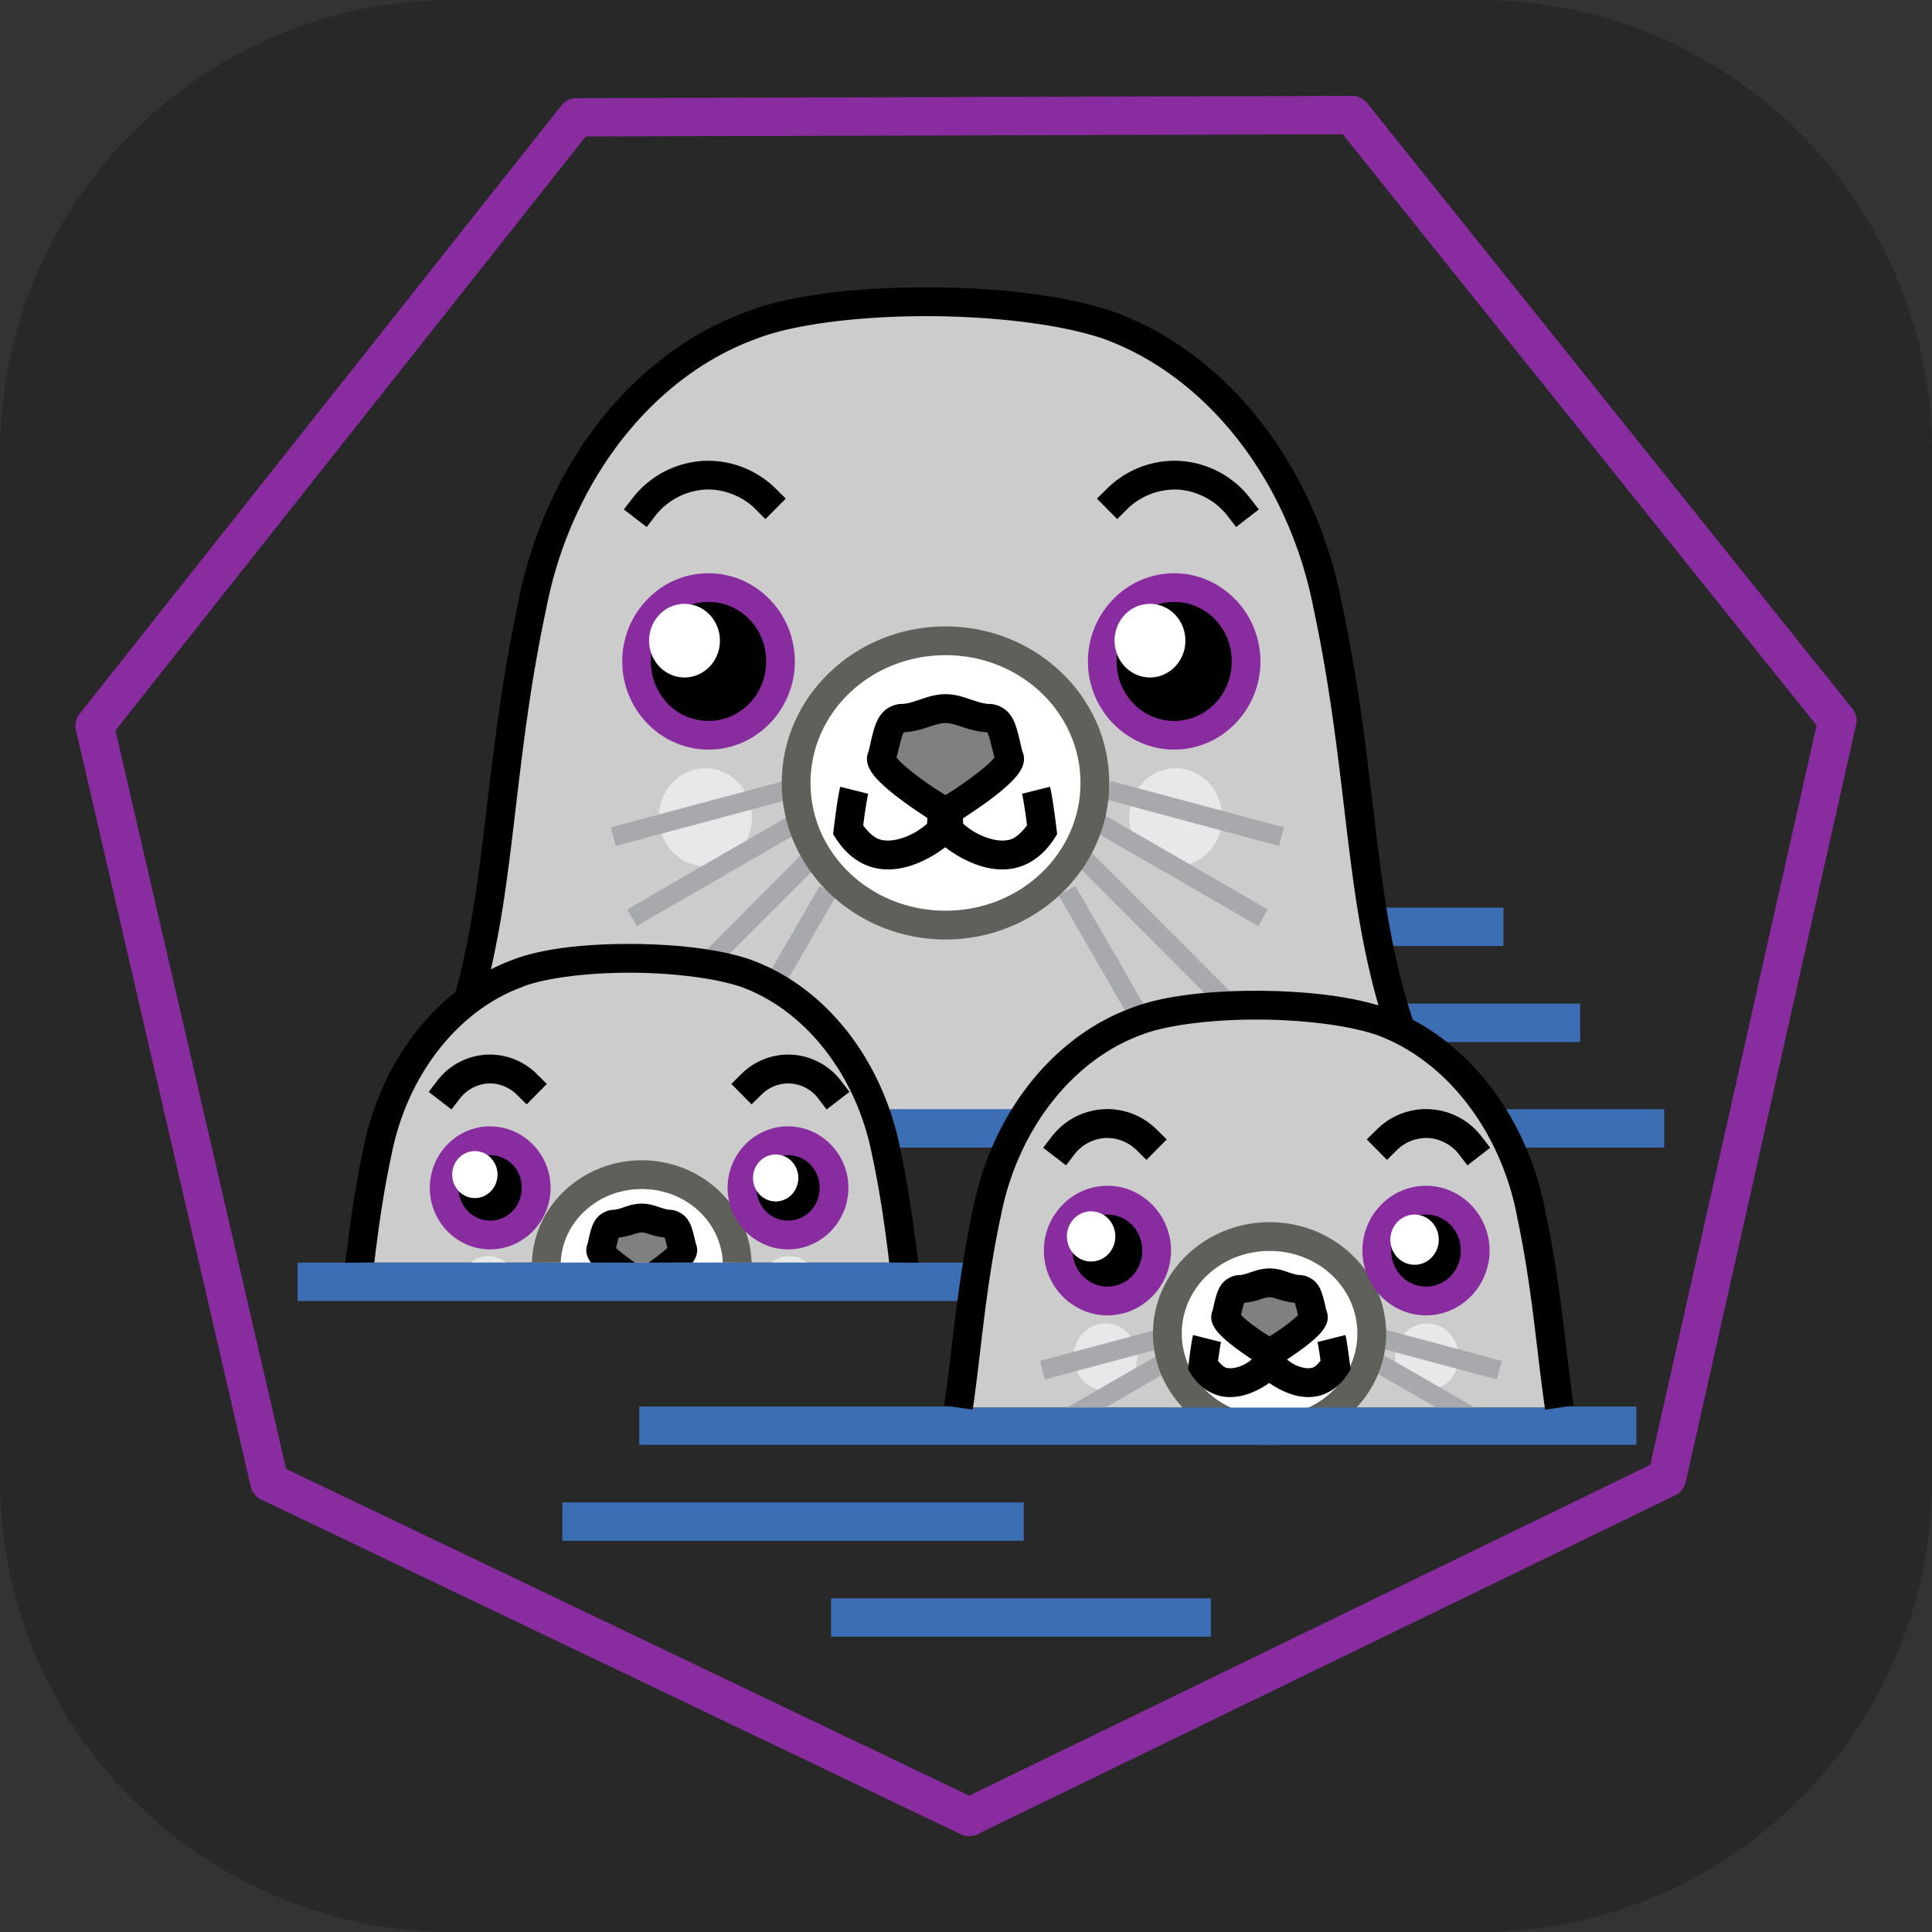 <svg xmlns="http://www.w3.org/2000/svg" width="256" height="256" fill="none"><rect width="100%" height="100%" fill="#333333" stroke="none"/><path fill="#282828" d="M196 0H60C26.863 0 0 26.863 0 60v136c0 33.137 26.863 60 60 60h136c33.137 0 60-26.863 60-60V60c0-33.137-26.863-60-60-60"/><path fill="#3C6EB4" d="M181.815 120.262c.273 1.709.553 3.418.889 5.089h16.511v-5.089zm2.736 12.714a76 76 0 0 0 1.103 3.491c.959.477 1.894 1.01 2.797 1.604h20.93v-5.095zm-33.982 2.364c-.785.286-1.554.62-2.308.983v.007a25 25 0 0 1 2.308-.99m-76.05 63.738v5.089h61.133v-5.089zm35.602 12.715v5.074h50.329v-5.074z"/><path fill="#CCC" d="M122.679 39.98c-9.053 0-17.923 1.045-23.205 3.147-14.548 5.324-25.72 19.866-29.032 37.483-4.36 20.624-4.1 36.766-8.43 51.953a25 25 0 0 1 6.507-3.577c3.381-1.338 9.05-2.009 14.84-2.009s11.708.673 15.545 2.009c8.428 3.079 15.076 10.989 17.829 20.805h17.919c3.671-6.787 9.274-12.027 15.917-14.451 7.226-2.865 24.273-2.858 32.482 0 .89.324 1.755.719 2.607 1.141-5.646-16.346-4.929-33.466-9.665-55.87-3.31-17.618-14.487-32.16-29.032-37.484-5.999-2.095-15.231-3.146-24.282-3.148"/><path fill="#E7E8E9" d="M93.476 101.795c-1.634.002-3.2.687-4.355 1.905s-1.803 2.869-1.803 4.59c0 1.722.648 3.373 1.803 4.591s2.72 1.903 4.355 1.905c1.634-.002 3.2-.687 4.356-1.905s1.804-2.869 1.804-4.591-.649-3.372-1.803-4.59c-1.155-1.218-2.723-1.903-4.357-1.905m62.3 0c-1.634.002-3.2.687-4.355 1.905-1.154 1.218-1.803 2.869-1.803 4.59 0 1.722.649 3.373 1.803 4.591 1.155 1.218 2.721 1.903 4.355 1.905a5.9 5.9 0 0 0 2.363-.491 6.2 6.2 0 0 0 2.004-1.407 6.5 6.5 0 0 0 1.339-2.109 6.8 6.8 0 0 0 0-4.977 6.5 6.5 0 0 0-1.339-2.109 6.2 6.2 0 0 0-2.004-1.407 5.9 5.9 0 0 0-2.363-.491"/><path fill="#A7A9AC" d="m103.856 103.487-22.914 6.144.656 2.456 22.918-6.144zm43.365 0-.66 2.456 22.912 6.144.66-2.456zm-41.071 3.703L83.105 120.5l1.272 2.199 23.041-13.308zm38.79 0-1.272 2.201 23.043 13.308 1.273-2.199zm-37.105 4.415-15.87 15.892c1.081.136 2.11.308 3.093.499l14.575-14.595zm35.418 0-1.795 1.796 19.929 19.961a77 77 0 0 1 3.447-.148zm-34.647 5.786-7.296 12.648a25 25 0 0 1 2.222 1.239l7.277-12.618zm33.879 0-2.204 1.269 9.748 16.903c.181-.072.356-.157.54-.223.572-.227 1.226-.43 1.912-.62z"/><path fill="#fff" d="M145.075 103.736a18.1 18.1 0 0 1-1.506 7.21 18.8 18.8 0 0 1-4.291 6.112 19.9 19.9 0 0 1-6.422 4.084 20.7 20.7 0 0 1-7.576 1.434c-2.599 0-5.174-.487-7.576-1.434a19.9 19.9 0 0 1-6.422-4.084 18.8 18.8 0 0 1-4.291-6.112 18.05 18.05 0 0 1-1.507-7.21c0-2.474.512-4.923 1.507-7.209a18.8 18.8 0 0 1 4.291-6.112 19.9 19.9 0 0 1 6.423-4.083 20.7 20.7 0 0 1 7.575-1.433c5.25 0 10.284 1.985 13.996 5.518s5.799 8.323 5.799 13.319"/><path fill="gray" d="M133.729 100.34c-.664-1.72-.664-5.16-2.655-5.16-1.992 0-3.835-1.291-5.794-1.291s-3.798 1.29-5.793 1.29c-1.991 0-1.991 3.44-2.655 5.163-.663 1.718 8.448 7.309 8.448 7.309s9.112-5.591 8.449-7.311"/><path fill="#3C6EB4" d="M115.829 146.972a36 36 0 0 1 1.463 5.091h16.223a36 36 0 0 1 2.83-5.093zm81.452.002a36 36 0 0 1 2.824 5.089h20.414v-5.089z"/><path fill="#CCC" d="M83.361 126.977c-5.79 0-11.46.671-14.842 2.009-9.304 3.4-16.44 12.682-18.558 23.923-1.106 5.21-1.742 9.94-2.282 14.394h72.065c-.541-4.454-1.162-9.182-2.268-14.394-2.115-11.241-9.269-20.521-18.574-23.921-3.839-1.336-9.754-2.009-15.543-2.009z"/><path fill="#E7E8E9" d="M64.691 166.424a3.83 3.83 0 0 0-2.314.879h4.72a3.83 3.83 0 0 0-2.406-.877zm39.862 0a3.83 3.83 0 0 0-2.316.879h4.724a3.82 3.82 0 0 0-2.41-.877z"/><path fill="#A7A9AC" d="m71.216 167.063-.892.24h.959zm27.974 0-.065.24h.959z"/><path fill="#fff" d="M85.037 155.656c-3.284.009-6.437 1.228-8.791 3.401-2.356 2.173-3.73 5.13-3.831 8.246H97.64c-.102-3.113-1.473-6.067-3.824-8.24s-5.5-3.394-8.78-3.407"/><path fill="gray" d="M85.037 161.383c-1.254 0-2.428.83-3.702.83s-1.284 2.19-1.708 3.287c-.147.384.495 1.075 1.356 1.803h8.105c.863-.728 1.49-1.419 1.34-1.803-.424-1.097-.417-3.287-1.69-3.287s-2.447-.83-3.701-.83"/><path fill="#892CA0" d="m179.138 12.705-102.767.302a2.54 2.54 0 0 0-1.978.959l-63.85 80.63a2.55 2.55 0 0 0-.478 2.14l23.157 100.231a2.54 2.54 0 0 0 1.388 1.724l92.713 44.363a2.54 2.54 0 0 0 2.204-.019l92.46-44.904a2.55 2.55 0 0 0 1.372-1.739l22.58-100.359a2.54 2.54 0 0 0-.494-2.139l-64.308-80.249a2.55 2.55 0 0 0-1.999-.94m-1.211 5.089 62.78 78.322-22.041 97.981-90.242 43.837-90.512-43.295-22.611-97.854 62.315-78.704z"/><path fill="#CCC" d="M206.625 186.515c-1.117-7.604-1.659-15.875-3.723-25.604-2.264-12.018-9.906-21.941-19.853-25.573-8.209-2.858-25.254-2.865-32.48 0-9.947 3.632-17.589 13.555-19.853 25.573-2.061 9.731-2.605 18-3.723 25.604"/><path fill="#E7E8E9" d="M146.474 175.362a4.1 4.1 0 0 0-1.614.339c-.511.223-.976.55-1.367.962a4.4 4.4 0 0 0-.914 1.438 4.6 4.6 0 0 0-.319 1.697 4.6 4.6 0 0 0 .319 1.697c.212.538.522 1.027.914 1.439.391.412.856.739 1.367.962.512.223 1.06.338 1.614.338a4.12 4.12 0 0 0 2.981-1.3 4.55 4.55 0 0 0 1.232-3.136 4.55 4.55 0 0 0-1.232-3.135 4.12 4.12 0 0 0-2.981-1.301m42.609 0a4.05 4.05 0 0 0-1.613.339 4.2 4.2 0 0 0-1.368.962 4.4 4.4 0 0 0-.914 1.438 4.6 4.6 0 0 0-.319 1.697 4.6 4.6 0 0 0 .319 1.697c.212.538.522 1.027.914 1.439a4.2 4.2 0 0 0 1.368.962c.511.223 1.06.338 1.613.338a4.12 4.12 0 0 0 2.981-1.3 4.55 4.55 0 0 0 1.232-3.136 4.55 4.55 0 0 0-1.232-3.135 4.12 4.12 0 0 0-2.981-1.301"/><path fill="#A7A9AC" d="m153.47 176.129-15.672 4.198.66 2.456 15.668-4.198zm29.861 0-.66 2.456 15.672 4.198.66-2.456zm-28.394 2.567-15.753 9.082 1.269 2.2 15.751-9.079zm26.928 0-1.272 2.203 15.751 9.079 1.272-2.2z"/><path fill="#fff" d="M181.758 176.693c0 3.408-1.426 6.677-3.965 9.087s-5.981 3.764-9.572 3.764-7.034-1.354-9.573-3.764-3.965-5.678-3.965-9.087 1.426-6.677 3.965-9.087 5.983-3.763 9.573-3.763 7.034 1.354 9.572 3.764c2.539 2.41 3.965 5.678 3.965 9.086"/><path fill="gray" d="M173.998 174.374c-.454-1.173-.454-3.522-1.816-3.522-1.361 0-2.618-.877-3.961-.877-1.34 0-2.599.879-3.962.879-1.36 0-1.36 2.347-1.816 3.522-.453 1.173 5.778 4.985 5.778 4.985s6.232-3.812 5.777-4.987"/><path fill="#60605B" d="M125.282 82.998c-11.912 0-21.701 9.26-21.701 20.746s9.789 20.746 21.701 20.746c11.915 0 21.703-9.26 21.703-20.746 0-11.487-9.792-20.746-21.703-20.746m0 3.814c9.953 0 17.89 7.612 17.89 16.932 0 9.322-7.937 16.929-17.89 16.929-9.95 0-17.89-7.607-17.89-16.929 0-9.32 7.94-16.931 17.89-16.931m-40.245 66.929c-7.843 0-14.344 6.01-14.556 13.562h3.814c.207-5.383 4.862-9.749 10.742-9.749s10.531 4.366 10.738 9.749h3.813c-.209-7.55-6.711-13.562-14.551-13.562m83.188 8.199c-8.454 0-15.451 6.564-15.451 14.746 0 8.186 6.997 14.761 15.451 14.761 8.456 0 15.449-6.576 15.449-14.761 0-8.182-6.992-14.746-15.449-14.746m0 3.815c6.499 0 11.634 4.917 11.634 10.933 0 6.011-5.135 10.946-11.634 10.946-6.497 0-11.634-4.935-11.634-10.948 0-6.011 5.137-10.931 11.634-10.931"/><path fill="#3C6EB4" d="M39.43 167.303v5.089h89.352c.221-1.654.466-3.348.748-5.089zm45.271 19.07v5.074h132.131v-5.074h-10.224l.019.14h-79.636l.019-.14z"/><path fill="#000" d="M122.683 38.075h-.004c-9.186 0-18.124 1.003-23.886 3.287-15.272 5.61-26.786 20.696-30.21 38.86-3.046 14.408-3.853 26.593-5.474 37.626-.691 4.717-1.545 9.21-2.758 13.602-6.197 4.895-10.648 12.475-12.276 21.111-1.136 5.37-1.764 10.214-2.312 14.742h3.831c.532-4.369 1.151-8.96 2.219-13.994l.014-.018v-.033c2.01-10.663 8.795-19.345 17.346-22.467l.034-.018.014-.015c2.9-1.15 8.494-1.869 14.138-1.869 5.637 0 11.452.702 14.905 1.901 8.544 3.127 15.323 11.811 17.331 22.468v.033l.015.018c1.069 5.034 1.687 9.626 2.218 13.994h3.833c-.547-4.532-1.174-9.384-2.312-14.761-2.231-11.811-9.739-21.671-19.793-25.342h-.014l-.015-.019c-4.226-1.467-10.233-2.101-16.17-2.105-5.925 0-11.667.614-15.522 2.139-.955.35-1.88.774-2.788 1.231.746-3.321 1.361-6.67 1.844-10.039 1.65-11.251 2.424-23.292 5.41-37.404l.018-.019v-.03c3.2-17.035 14.023-30.985 27.815-36.033l.018-.015h.028c4.803-1.91 13.597-3.017 22.503-3.015 8.892 0 18.002 1.075 23.618 3.03 13.791 5.046 24.614 18.996 27.811 36.032l.019.037v.013c2.983 14.112 3.776 26.153 5.426 37.404.743 5.067 1.707 9.975 3.097 14.815-4.414-1.335-10.332-1.936-16.216-1.936-6.324 0-12.439.663-16.531 2.282-10.682 3.909-18.668 14.381-21.048 26.954-2.094 9.879-2.651 18.214-3.754 25.707l3.782.559c1.134-7.712 1.656-15.904 3.687-25.486l.019-.019v-.012c2.153-11.441 9.445-20.791 18.64-24.146h.013l.033-.019c3.135-1.242 9.119-2.009 15.161-2.009 6.039 0 12.258.75 15.975 2.043h.018c9.176 3.366 16.45 12.703 18.603 24.131v.031c2.03 9.58 2.567 17.774 3.701 25.484l3.785-.557c-1.101-7.494-1.659-15.83-3.752-25.709-2.113-11.167-8.651-20.674-17.571-25.401-1.851-5.555-2.987-11.234-3.874-17.271-1.617-11.025-2.419-23.201-5.459-37.594-3.418-18.194-14.94-33.324-30.241-38.925h-.033c-6.387-2.23-15.709-3.252-24.909-3.254M93.975 61.053a12.74 12.74 0 0 0-10.151 4.95l-1.167 1.5 3.035 2.33 1.163-1.517a9.07 9.07 0 0 1 6.623-3.446c2.397-.101 4.886.863 6.589 2.554l1.357 1.357 2.698-2.714-1.357-1.34a12.73 12.73 0 0 0-8.795-3.67zm61.53 0a12.73 12.73 0 0 0-8.795 3.673l-1.357 1.34 2.683 2.715 1.359-1.357a9.03 9.03 0 0 1 6.589-2.554c2.536.11 5.089 1.433 6.638 3.448l1.167 1.515 3.016-2.33-1.167-1.5a12.7 12.7 0 0 0-10.133-4.95M93.878 77.86a9.4 9.4 0 0 0-6.737 2.866 9.9 9.9 0 0 0-2.792 6.915 9.9 9.9 0 0 0 2.79 6.917 9.4 9.4 0 0 0 6.739 2.866 9.3 9.3 0 0 0 3.65-.742 9.5 9.5 0 0 0 3.096-2.12 9.8 9.8 0 0 0 2.069-3.175 10.02 10.02 0 0 0-.001-7.491 9.8 9.8 0 0 0-2.069-3.174 9.5 9.5 0 0 0-3.095-2.12 9.3 9.3 0 0 0-3.65-.742m61.706 0a9.4 9.4 0 0 0-6.736 2.867 9.9 9.9 0 0 0-2.79 6.914 9.9 9.9 0 0 0 2.79 6.916 9.4 9.4 0 0 0 6.736 2.867 9.4 9.4 0 0 0 6.738-2.866 9.9 9.9 0 0 0 2.791-6.917 9.9 9.9 0 0 0-2.791-6.914 9.4 9.4 0 0 0-6.738-2.867m-30.302 14.123c-1.397 0-2.542.43-3.494.75-.953.323-1.714.543-2.301.543-1.045 0-2.072.573-2.631 1.246-.556.671-.82 1.365-1.023 2.025-.406 1.314-.603 2.651-.782 3.116-.409 1.058-.018 1.901.306 2.454.323.553.718.988 1.162 1.438.892.896 2.021 1.794 3.16 2.631a73 73 0 0 0 3.208 2.201l-.046.767c-.429.351-1.475 1.278-3.208 1.864-1.025.347-2.058.47-2.954.242-.761-.196-1.519-.867-2.297-1.883.05-.402.068-.566.159-1.228.16-1.157.392-2.557.497-2.972l-3.704-.925c-.221.885-.409 2.175-.575 3.372-.166 1.195-.288 2.218-.288 2.218l-.079.682.367.574c1.344 2.112 3.136 3.394 4.98 3.864 1.844.472 3.632.186 5.126-.317 1.936-.658 3.514-1.715 4.384-2.379.872.664 2.441 1.724 4.372 2.379 1.493.505 3.263.789 5.107.317s3.638-1.752 4.98-3.864l.369-.572-.082-.684s-.121-1.023-.287-2.218c-.166-1.199-.358-2.487-.575-3.372l-3.703.925c.104.415.336 1.815.498 2.972.089.653.111.812.157 1.214-.782 1.025-1.53 1.701-2.297 1.899-.897.226-1.927.103-2.952-.244-1.733-.586-2.781-1.513-3.208-1.864l-.034-.717a70 70 0 0 0 3.288-2.249c1.139-.839 2.268-1.739 3.162-2.637.442-.448.841-.883 1.161-1.434.327-.553.714-1.396.305-2.456-.179-.461-.391-1.8-.797-3.116-.203-.656-.446-1.353-1.005-2.026s-1.585-1.243-2.633-1.243c-.584 0-1.346-.221-2.297-.542-.953-.321-2.096-.75-3.496-.75m0 3.815c.563 0 1.309.218 2.268.54.881.299 1.99.627 3.252.688.043.065.157.277.273.655.205.663.413 1.677.701 2.664-.092.125-.203.282-.444.525-.631.635-1.66 1.459-2.716 2.233-1.623 1.193-2.637 1.814-3.334 2.251-.691-.435-1.725-1.051-3.353-2.249-1.057-.774-2.065-1.6-2.696-2.235-.243-.243-.35-.4-.443-.525.284-.987.495-1.999.697-2.664q.097-.345.275-.655c1.261-.059 2.355-.389 3.238-.688.955-.322 1.722-.54 2.282-.54m-60.736 43.946a8.8 8.8 0 0 0-6.575 3.418l-1.162 1.516 3.013 2.33 1.167-1.519a5.18 5.18 0 0 1 3.733-1.93 5.12 5.12 0 0 1 3.703 1.436l1.357 1.34 2.679-2.712-1.357-1.34a8.83 8.83 0 0 0-6.558-2.539m40.263 0a8.8 8.8 0 0 0-3.537.587 8.8 8.8 0 0 0-3.008 1.952l-1.355 1.34 2.679 2.71 1.359-1.338a5.1 5.1 0 0 1 3.7-1.438 5.16 5.16 0 0 1 3.735 1.932l1.149 1.519 3.031-2.33-1.165-1.516a8.85 8.85 0 0 0-2.917-2.435 8.8 8.8 0 0 0-3.671-.983m84.083 7.213h-.004a9.3 9.3 0 0 0-6.429 2.684l-1.357 1.339 2.682 2.71 1.354-1.339a5.58 5.58 0 0 1 4.056-1.561c1.549.064 3.136.879 4.082 2.105l1.167 1.516 3.018-2.329-1.167-1.515a9.25 9.25 0 0 0-6.928-3.596c-.157-.005-.314-.014-.474-.014m-42.082 0q-.24.001-.479.016a9.3 9.3 0 0 0-6.944 3.594l-1.162 1.515 3.032 2.331 1.161-1.518a5.6 5.6 0 0 1 4.071-2.105 5.62 5.62 0 0 1 4.069 1.561l1.357 1.341 2.683-2.71-1.357-1.341a9.3 9.3 0 0 0-6.431-2.684m-81.866 4.2a6.02 6.02 0 0 0-4.31 1.828 6.32 6.32 0 0 0-1.786 4.411 6.4 6.4 0 0 0 .46 2.393 6.3 6.3 0 0 0 1.321 2.029 6.1 6.1 0 0 0 1.98 1.357 6 6 0 0 0 2.335.477 6 6 0 0 0 2.335-.477 6.1 6.1 0 0 0 1.98-1.357 6.3 6.3 0 0 0 1.32-2.029 6.4 6.4 0 0 0 .46-2.393 6.32 6.32 0 0 0-1.786-4.411 6.02 6.02 0 0 0-4.31-1.828m39.478 0a6 6 0 0 0-2.337.47 6.1 6.1 0 0 0-1.983 1.352 6.3 6.3 0 0 0-1.325 2.026 6.4 6.4 0 0 0-.467 2.391 6.4 6.4 0 0 0 .462 2.396 6.3 6.3 0 0 0 1.325 2.032 6.1 6.1 0 0 0 1.984 1.356 6 6 0 0 0 4.677-.005 6.1 6.1 0 0 0 1.979-1.357 6.3 6.3 0 0 0 1.32-2.029 6.4 6.4 0 0 0 .461-2.393 6.32 6.32 0 0 0-1.787-4.411 6.02 6.02 0 0 0-4.309-1.828m42.32 7.884a6.44 6.44 0 0 0-4.601 1.956 6.76 6.76 0 0 0-1.908 4.712 6.76 6.76 0 0 0 1.907 4.714 6.45 6.45 0 0 0 4.602 1.957 6.4 6.4 0 0 0 2.496-.505 6.5 6.5 0 0 0 2.117-1.446 6.7 6.7 0 0 0 1.416-2.165 6.8 6.8 0 0 0 .498-2.555 6.8 6.8 0 0 0-.499-2.554 6.7 6.7 0 0 0-1.415-2.164 6.5 6.5 0 0 0-2.117-1.445 6.4 6.4 0 0 0-2.496-.505m42.209 0a6.4 6.4 0 0 0-2.496.505 6.5 6.5 0 0 0-2.117 1.445 6.7 6.7 0 0 0-1.416 2.164 6.8 6.8 0 0 0 0 5.109c.328.81.809 1.546 1.415 2.165a6.5 6.5 0 0 0 2.117 1.446c.792.334 1.64.506 2.497.505a6.44 6.44 0 0 0 4.604-1.956 6.76 6.76 0 0 0 1.908-4.715 6.76 6.76 0 0 0-1.909-4.713 6.44 6.44 0 0 0-4.603-1.955m-103.916.446c-1.043 0-1.851.308-2.46.512-.608.203-1.015.303-1.242.303-.867 0-1.765.509-2.218 1.054-.454.544-.64 1.07-.782 1.531-.288.927-.422 1.779-.48 1.93-.38.983-.018 1.733.24 2.172.07.122.148.212.222.317h5.826a20 20 0 0 1-.846-.59c-.66-.487-1.304-.997-1.66-1.355v-.018c.116-.48.253-1.055.336-1.326.009-.03.007-.004.018-.028.675-.099 1.352-.234 1.8-.387.612-.205 1.036-.301 1.246-.301.208 0 .616.096 1.228.303.448.151 1.13.286 1.803.385.01.024.006 0 .015.028.085.271.236.842.35 1.327l-.014.017c-.356.358-.996.868-1.658 1.353q-.41.303-.83.59h5.827c.073-.101.15-.195.219-.315.258-.439.621-1.189.24-2.172-.056-.149-.209-1.003-.498-1.93a4.1 4.1 0 0 0-.78-1.531c-.454-.545-1.333-1.054-2.2-1.054-.226 0-.638-.098-1.246-.303-.609-.204-1.412-.512-2.456-.512m83.188 8.586c-1.088 0-1.936.325-2.587.544-.65.219-1.1.332-1.371.332-.889 0-1.8.507-2.268 1.069-.465.559-.662 1.11-.811 1.597-.303.973-.454 1.886-.526 2.074-.385.996-.011 1.752.253 2.202.265.453.571.774.896 1.102.651.651 1.44 1.269 2.233 1.849.654.48 1.292.915 1.836 1.28-.36.286-.837.677-1.711.972-.627.212-1.21.261-1.674.143-.339-.086-.721-.481-1.101-.907.03-.234.037-.249.079-.544.111-.783.268-1.755.319-1.961l-3.7-.926c-.17.679-.286 1.538-.4 2.358-.114.824-.192 1.534-.192 1.534l-.079.67.369.577c.982 1.545 2.354 2.542 3.761 2.902 1.41.359 2.74.131 3.833-.238 1-.35 1.945-.84 2.808-1.455.66.465 1.635 1.057 2.81 1.457 1.093.368 2.419.595 3.828.236 1.41-.36 2.782-1.357 3.766-2.902l.369-.577-.081-.67s-.094-.708-.208-1.53-.227-1.683-.397-2.362l-3.702.926c.052.206.227 1.18.336 1.961.036.295.031.31.06.544-.378.424-.746.821-1.084.907-.464.118-1.051.069-1.678-.143-.848-.288-1.314-.671-1.674-.959a50 50 0 0 0 1.868-1.291c.793-.582 1.582-1.198 2.233-1.851.346-.326.646-.697.894-1.102.266-.452.623-1.208.24-2.202-.074-.188-.227-1.101-.529-2.074-.148-.487-.332-1.038-.795-1.599-.468-.56-1.377-1.069-2.266-1.069-.269 0-.719-.111-1.372-.332-.651-.221-1.497-.542-2.585-.542m0 3.813q.378.001 1.357.336.98.294 1.995.413c.024.051 0 .018.028.11.099.323.26.942.4 1.503l-.065.064a17 17 0 0 1-1.786 1.466c-.931.682-1.372.94-1.929 1.293-.553-.351-.995-.607-1.93-1.291a17 17 0 0 1-1.79-1.468c-.041-.042-.026-.044-.061-.083.136-.549.284-1.165.381-1.482.03-.098.022-.061.046-.111a11 11 0 0 0 1.981-.414c.654-.222 1.119-.336 1.371-.336z"/><path fill="#892CA0" d="M93.874 75.96a11.22 11.22 0 0 0-8.08 3.44 11.7 11.7 0 0 0-2.83 4.785 11.8 11.8 0 0 0-.497 4.053 11.8 11.8 0 0 0 5.017 9.076c.765.53 1.591.964 2.461 1.293a11.17 11.17 0 0 0 8.39-.203 11.3 11.3 0 0 0 2.822-1.759 11.6 11.6 0 0 0 2.507-2.963 11.8 11.8 0 0 0 1.523-7.81 11.8 11.8 0 0 0-1.525-4.272 11.8 11.8 0 0 0-3.386-3.637 11.5 11.5 0 0 0-2.464-1.291 11.2 11.2 0 0 0-3.934-.712zm61.71 0a11.3 11.3 0 0 0-3.931.717 11.2 11.2 0 0 0-2.907 1.62 11.79 11.79 0 0 0-4.355 11.686 11.8 11.8 0 0 0 3.112 5.899 11.7 11.7 0 0 0 2.633 2.02 11.3 11.3 0 0 0 3.144 1.18 11.18 11.18 0 0 0 9.578-2.443 11.7 11.7 0 0 0 2.777-3.45 11.77 11.77 0 0 0 1.318-6.734 11.9 11.9 0 0 0-1.593-4.85 11.8 11.8 0 0 0-3.846-3.941 11.4 11.4 0 0 0-3.07-1.331 11 11 0 0 0-2.86-.373m-61.71 3.798h.004q.584.002 1.161.089c.87.134 1.708.422 2.476.852a7.8 7.8 0 0 1 3.404 3.853c.351.852.551 1.759.592 2.68a8.4 8.4 0 0 1-.336 2.772 8 8 0 0 1-1.403 2.673 7.8 7.8 0 0 1-2.257 1.909 7.5 7.5 0 0 1-4.799.848 7.48 7.48 0 0 1-4.723-2.76A7.8 7.8 0 0 1 86.59 90a8 8 0 0 1-.343-2.36 8.4 8.4 0 0 1 .345-2.36 8 8 0 0 1 1.401-2.671 7.8 7.8 0 0 1 2.25-1.907 7.5 7.5 0 0 1 3.63-.944m61.71 0a7.5 7.5 0 0 1 2.268.353 7.4 7.4 0 0 1 2.581 1.436 7.7 7.7 0 0 1 1.859 2.32 7.9 7.9 0 0 1 .883 2.962 8.25 8.25 0 0 1-.885 4.59 7.9 7.9 0 0 1-1.857 2.319 7.6 7.6 0 0 1-1.88 1.172 7.44 7.44 0 0 1-5.933 0 7.5 7.5 0 0 1-2.425-1.68 7.98 7.98 0 0 1-2.227-5.18 8.07 8.07 0 0 1 1.294-4.834 7.8 7.8 0 0 1 2.061-2.12 7.6 7.6 0 0 1 2.359-1.09 7.4 7.4 0 0 1 1.902-.248m-90.847 69.495a2 2 0 0 0-.206.002c-4.232.221-7.58 3.824-7.58 8.138 0 4.455 3.571 8.155 7.995 8.155s8.009-3.7 8.009-8.155-3.586-8.138-8.01-8.138zm39.48 0a2 2 0 0 0-.208.002c-4.231.221-7.596 3.824-7.596 8.138 0 4.455 3.588 8.155 8.011 8.155 4.425 0 7.994-3.7 7.994-8.155s-3.571-8.138-7.994-8.138zm-39.271 3.817c2.312 0 4.194 1.882 4.194 4.323s-1.882 4.34-4.194 4.34-4.184-1.899-4.184-4.34 1.871-4.323 4.184-4.323m39.478 0c2.312 0 4.182 1.882 4.182 4.323s-1.87 4.34-4.182 4.34-4.196-1.899-4.196-4.34 1.884-4.323 4.196-4.323m42.32 4.052c-4.656 0-8.426 3.892-8.426 8.585s3.77 8.586 8.426 8.586 8.425-3.89 8.425-8.586c0-4.693-3.768-8.585-8.425-8.585m42.209 0c-4.656 0-8.426 3.892-8.426 8.585s3.77 8.586 8.426 8.586 8.425-3.89 8.425-8.586c0-4.693-3.768-8.585-8.425-8.585m-42.327 3.813.119.002c2.545 0 4.61 2.091 4.61 4.77 0 2.68-2.065 4.771-4.61 4.771-2.544 0-4.613-2.091-4.613-4.771 0-2.596 1.936-4.647 4.374-4.77q.06-.004.12-.002m42.207 0 .121.002c2.545 0 4.61 2.091 4.61 4.77 0 2.68-2.065 4.771-4.61 4.771-2.544 0-4.613-2.091-4.613-4.771 0-2.596 1.936-4.647 4.374-4.77q.058-.004.118-.002"/><path fill="#fff" d="M90.7 80.013a4.6 4.6 0 0 0-3.314 1.423 4.97 4.97 0 0 0-1.377 3.444 5 5 0 0 0 .354 1.87c.235.593.58 1.132 1.016 1.586a4.7 4.7 0 0 0 1.524 1.06 4.53 4.53 0 0 0 3.596 0 4.7 4.7 0 0 0 1.523-1.06 4.9 4.9 0 0 0 1.017-1.586 5 5 0 0 0 .354-1.87 4.97 4.97 0 0 0-1.377-3.443 4.6 4.6 0 0 0-3.315-1.424m61.68 0a4.6 4.6 0 0 0-3.315 1.423 4.97 4.97 0 0 0-1.377 3.444 5 5 0 0 0 .354 1.87c.235.593.58 1.132 1.016 1.586s.954.814 1.524 1.06a4.53 4.53 0 0 0 3.595-.002 4.7 4.7 0 0 0 1.522-1.06 4.9 4.9 0 0 0 1.016-1.585 5 5 0 0 0 .354-1.869 4.98 4.98 0 0 0-1.376-3.442 4.6 4.6 0 0 0-3.313-1.425m-89.464 72.514a2.95 2.95 0 0 0-2.12.912 3.17 3.17 0 0 0-.876 2.199c0 .409.077.813.227 1.191s.372.721.65 1.01c.28.289.61.518.974.675a2.9 2.9 0 0 0 2.296 0c.365-.157.695-.386.974-.675s.5-.632.65-1.01a3.2 3.2 0 0 0 0-2.382 3.1 3.1 0 0 0-.65-1.009 3 3 0 0 0-.974-.674 2.9 2.9 0 0 0-1.148-.237zm39.861.447c-.393 0-.783.08-1.147.237a3 3 0 0 0-.973.674 3.1 3.1 0 0 0-.65 1.01 3.22 3.22 0 0 0 .001 2.382c.151.377.372.72.65 1.009.279.289.61.518.974.674a2.9 2.9 0 0 0 2.296.001c.365-.156.696-.385.975-.674s.5-.632.651-1.01a3.21 3.21 0 0 0-.651-3.394 3 3 0 0 0-.976-.675 2.9 2.9 0 0 0-1.15-.234m41.798 7.533c-.849 0-1.663.349-2.265.97a3.4 3.4 0 0 0-.943 2.347c-.001.438.082.871.242 1.276.161.404.397.772.695 1.081.298.31.652.556 1.042.723a3.1 3.1 0 0 0 2.458 0c.39-.167.744-.413 1.042-.723.298-.309.534-.677.695-1.081.161-.405.243-.838.242-1.276a3.4 3.4 0 0 0-.942-2.347 3.16 3.16 0 0 0-2.266-.97m42.862.428c-.422 0-.84.086-1.23.254-.39.167-.744.413-1.042.723s-.534.678-.695 1.083a3.4 3.4 0 0 0-.241 1.277c.002.881.341 1.726.942 2.348a3.15 3.15 0 0 0 2.266.971c.849 0 1.664-.349 2.266-.971a3.44 3.44 0 0 0 .701-3.625 3.3 3.3 0 0 0-.695-1.083 3.2 3.2 0 0 0-1.042-.723 3.1 3.1 0 0 0-1.23-.254"/></svg>